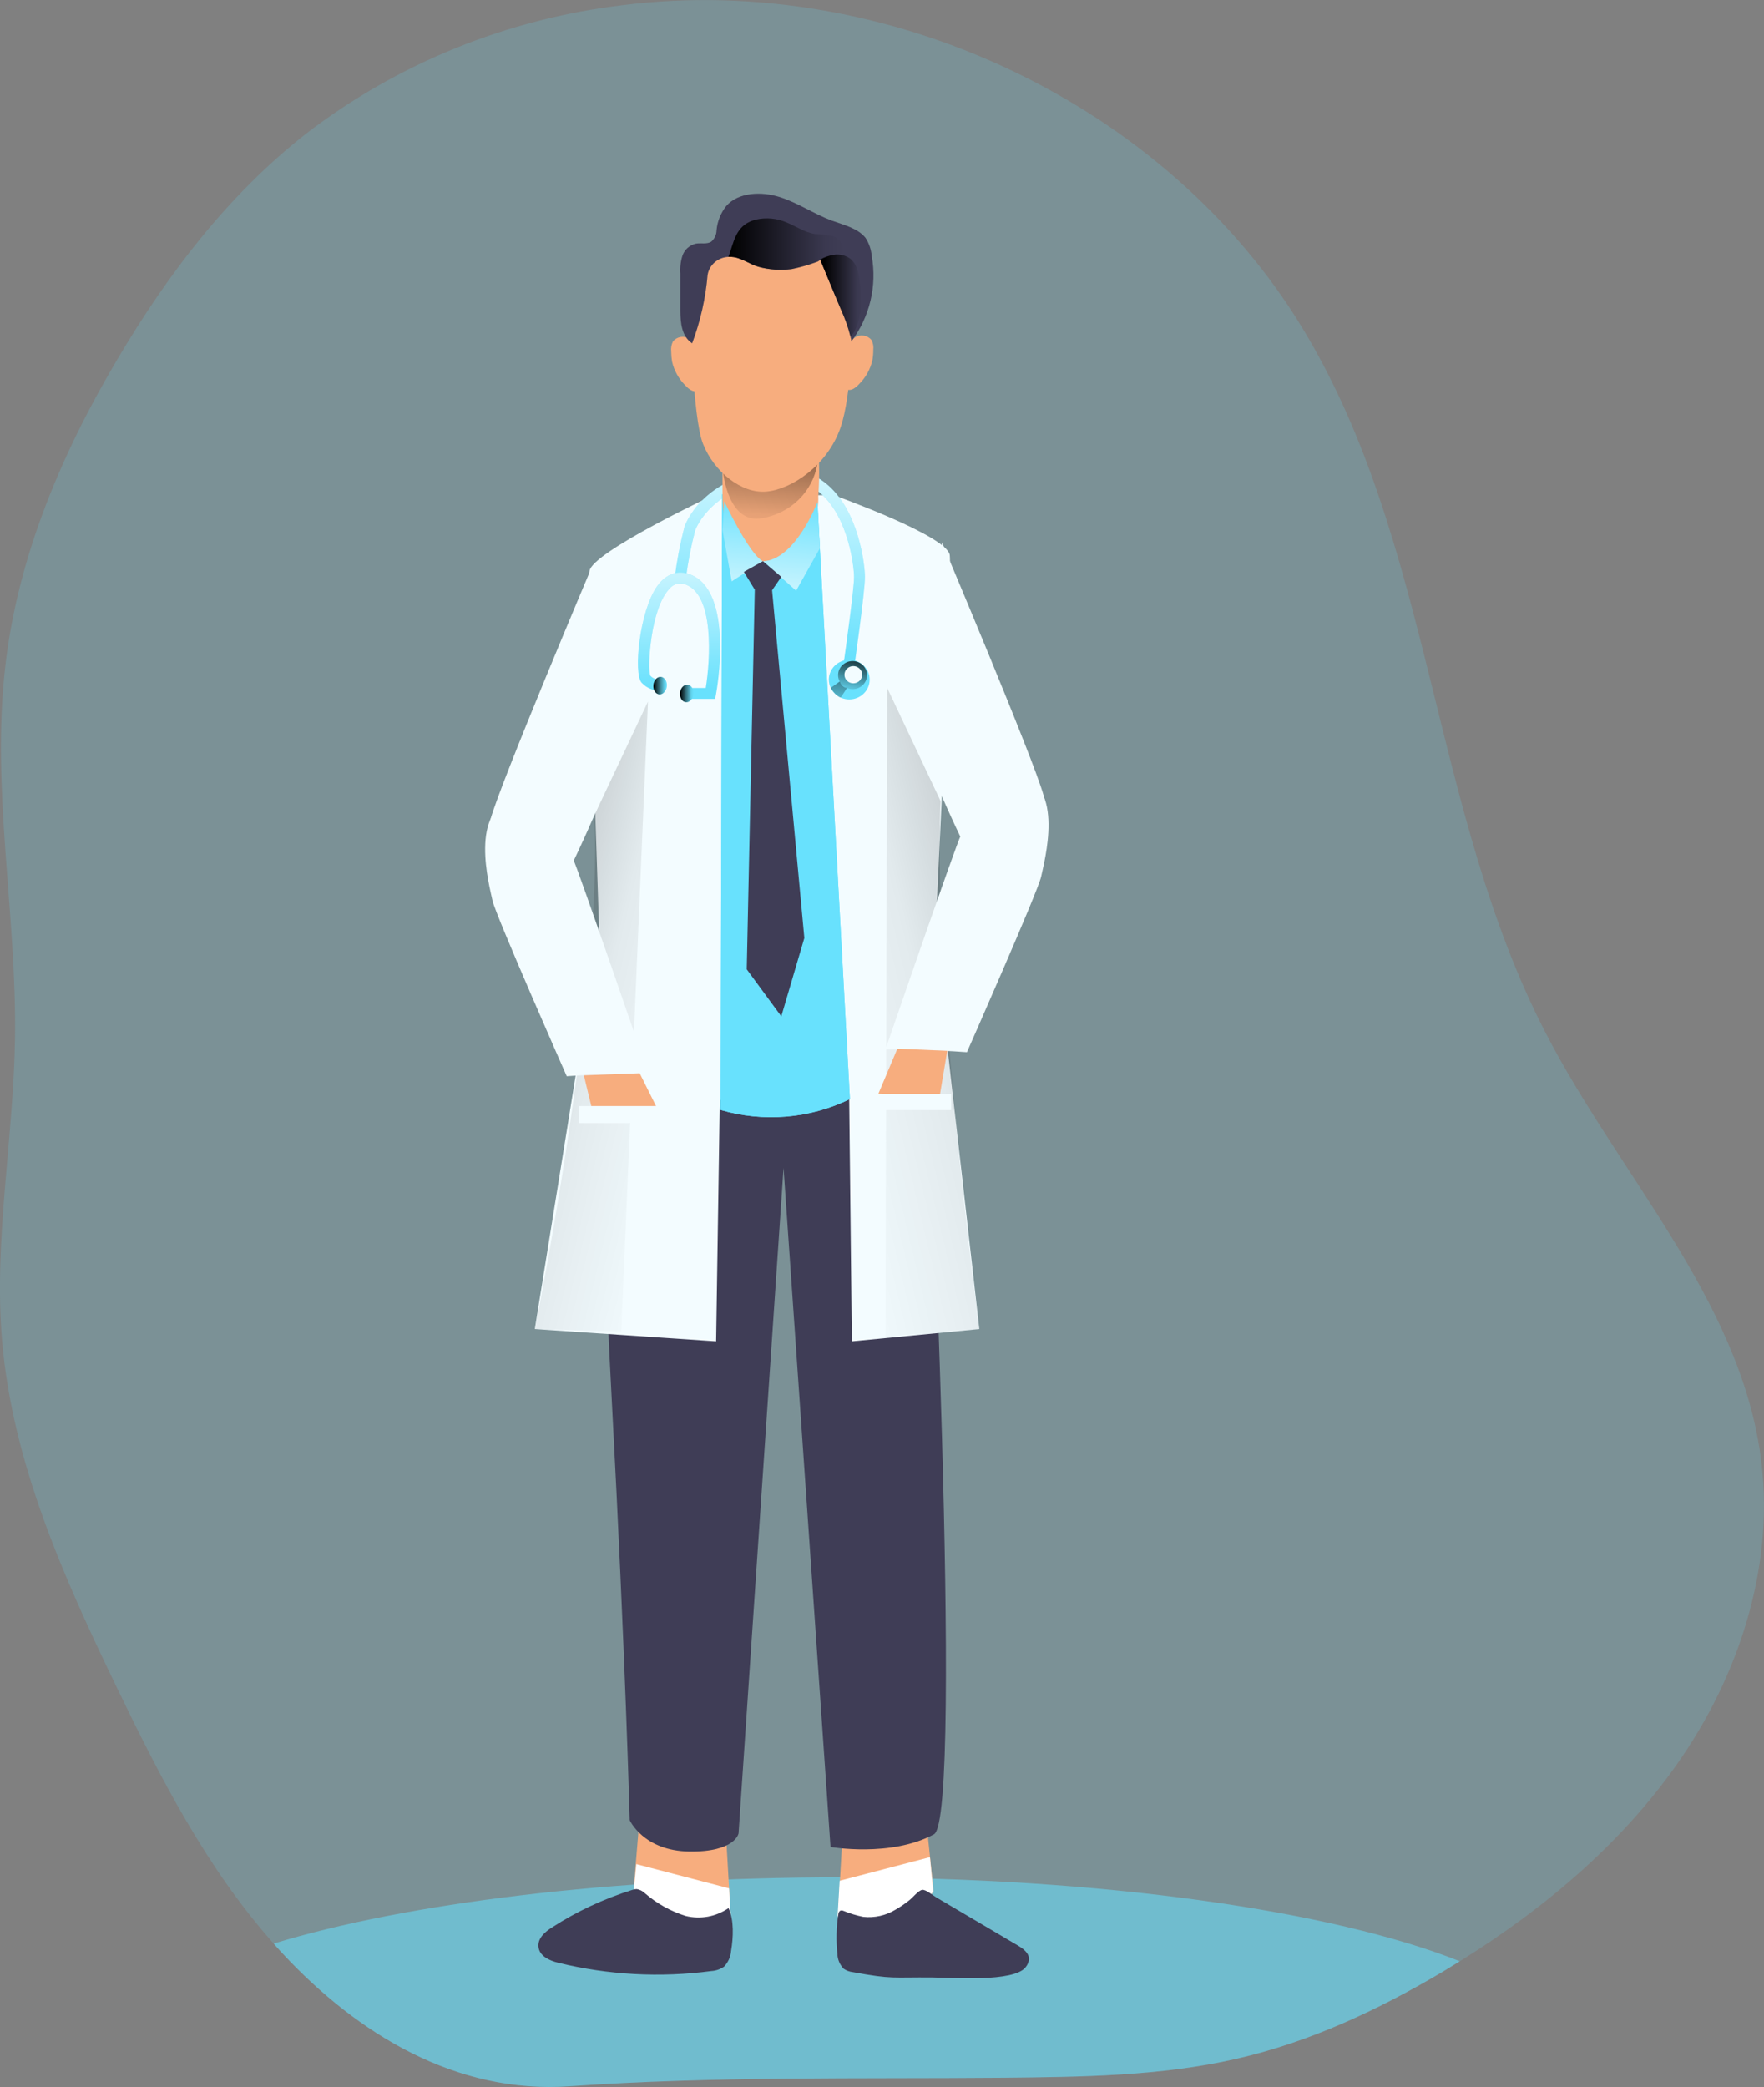 <svg width="93" height="110" viewBox="0 0 93 110" fill="none" xmlns="http://www.w3.org/2000/svg">
<rect x="0" y="0" width="93" height="110" fill="#808080" stroke="none"/>
<g clip-path="url(#clip0_116_37)">
<path opacity="0.18" d="M88.698 92.574C85.718 96.979 81.543 100.526 76.965 103.373L76.11 103.897C72.705 105.92 69.087 107.619 65.196 108.513C61.167 109.438 56.973 109.47 52.842 109.515C45.243 109.579 37.612 109.429 30.041 109.962C24.057 110.386 18.857 107.21 14.91 102.977C14.745 102.802 14.581 102.62 14.426 102.441C10.897 98.473 8.456 93.707 6.164 88.957C3.338 83.109 0.638 77.047 0.105 70.615C-0.332 65.338 0.707 60.055 0.789 54.762C0.891 48.19 -0.484 41.604 0.283 35.07C0.941 29.352 3.243 23.897 6.203 18.911C8.835 14.458 12.032 10.257 16.147 7.039C20.967 3.336 26.745 0.994 32.846 0.268C46.819 -1.478 61.541 5.513 68.686 17.324C75.514 28.596 75.442 42.715 81.471 54.408C85.313 61.858 91.635 68.399 92.809 76.651C93.599 82.18 91.865 87.897 88.698 92.574Z" fill="#68E1FD"/>
<path opacity="0.54" d="M76.962 103.373L76.107 103.897C72.706 105.92 69.087 107.619 65.196 108.512C61.167 109.438 56.973 109.47 52.842 109.515C45.244 109.579 37.613 109.429 30.041 109.962C24.058 110.386 18.857 107.21 14.91 102.977C14.746 102.802 14.581 102.62 14.427 102.441C21.41 100.315 32.218 98.949 44.359 98.949C58.17 98.949 70.275 100.72 76.962 103.373Z" fill="#68E1FD"/>
<path d="M48.891 96.532L49.22 99.686C49.22 99.686 47.977 101.512 46.352 101.63C44.727 101.748 44.174 100.992 44.174 100.992L44.441 96.353" fill="#F7AD7E"/>
<path d="M44.158 100.992L44.267 99.13L49.026 97.886L49.204 99.686C49.204 99.686 47.961 101.512 46.336 101.63C44.711 101.748 44.158 100.992 44.158 100.992Z" fill="white"/>
<path d="M33.715 95.852L33.366 100.091C33.366 100.091 34.642 101.968 36.31 102.09C37.978 102.211 38.547 101.432 38.547 101.432L38.274 96.669" fill="#F7AD7E"/>
<path d="M38.547 101.445L38.438 99.53L33.547 98.253L33.366 100.098C33.366 100.098 34.642 101.975 36.31 102.096C37.978 102.217 38.547 101.445 38.547 101.445Z" fill="white"/>
<path d="M31.813 55.458C31.813 55.458 31.521 60.074 32.251 73.756C32.981 87.438 33.198 95.935 33.198 95.935C33.198 95.935 33.919 97.557 36.346 97.589C38.773 97.621 38.938 96.631 38.938 96.631L41.309 61.555L43.786 97.349C43.786 97.349 46.964 97.905 49.236 96.685C50.848 95.817 48.878 55.417 48.878 55.417C48.878 55.417 41.089 59.57 31.813 55.458Z" fill="#3F3D56"/>
<path d="M37.682 26.064C37.682 26.064 31.228 29.09 31.08 30.093C30.932 31.095 31.814 55.468 31.814 55.468C31.814 55.468 33.906 58.104 40.323 58.104C46.901 58.104 48.589 56.282 48.875 55.432C49.161 54.583 50.217 30.281 50.072 29.256C49.928 28.232 43.974 26.106 43.974 26.106L37.682 26.064Z" fill="#F3FCFF"/>
<path d="M44.993 35.472L44.418 35.392C44.628 33.927 45.026 30.999 45.026 30.419C45.026 29.837 44.721 27.293 43.296 26.029C42.991 25.755 42.628 25.548 42.232 25.423C41.836 25.297 41.417 25.257 41.004 25.305C37.566 25.598 36.705 27.804 36.649 27.957C36.435 28.783 36.272 29.621 36.162 30.466H35.57C35.681 29.572 35.85 28.684 36.076 27.81V27.791C36.112 27.68 37.014 25.068 40.944 24.733C41.437 24.678 41.937 24.726 42.409 24.876C42.88 25.025 43.313 25.271 43.678 25.598C45.273 27.019 45.599 29.748 45.599 30.412C45.605 31.185 45.017 35.299 44.993 35.472Z" fill="#68E1FD"/>
<path d="M44.993 35.472L44.418 35.392C44.628 33.927 45.026 30.999 45.026 30.419C45.026 29.837 44.721 27.293 43.296 26.029C42.991 25.755 42.628 25.548 42.232 25.423C41.836 25.297 41.417 25.257 41.004 25.305C37.566 25.598 36.705 27.804 36.649 27.957C36.435 28.783 36.272 29.621 36.162 30.466H35.57C35.681 29.572 35.85 28.684 36.076 27.81V27.791C36.112 27.68 37.014 25.068 40.944 24.733C41.437 24.678 41.937 24.726 42.409 24.876C42.88 25.025 43.313 25.271 43.678 25.598C45.273 27.019 45.599 29.748 45.599 30.412C45.605 31.185 45.017 35.299 44.993 35.472Z" fill="url(#paint0_linear_116_37)"/>
<path d="M44.753 56.355L44.911 70.698L51.631 70.05L49.053 47.296L44.753 56.355Z" fill="#F3FCFF"/>
<path d="M38.07 26.052L37.991 58.503C40.255 59.167 42.696 58.961 44.809 57.929L43.069 26.052L40.55 26.626L38.07 26.052Z" fill="#68E1FD"/>
<path d="M38.07 26.052L37.991 58.503C40.255 59.167 42.696 58.961 44.809 57.929L43.069 26.052L40.55 26.626L38.07 26.052Z" fill="#68E1FD"/>
<path d="M38.113 22.387C38.113 22.387 38.073 24.574 38.093 26.173C38.113 27.367 38.471 29.655 40.695 29.655C42.918 29.655 43.178 26.738 43.139 26.173C43.202 25.323 43.202 24.469 43.139 23.619C42.994 22.24 38.238 21.42 38.113 22.387Z" fill="#F7AD7E"/>
<path d="M38.126 24.899C38.126 24.899 38.382 27.667 40.198 27.309C40.923 27.184 41.591 26.844 42.109 26.335C42.627 25.826 42.969 25.174 43.089 24.468C43.158 24.164 43.143 23.848 43.045 23.551C42.948 23.255 42.771 22.988 42.533 22.779L38.126 24.899Z" fill="url(#paint1_linear_116_37)"/>
<path d="M44.306 22.556C43.606 24.554 41.724 25.793 40.405 25.911C39.086 26.029 37.646 24.861 37.067 23.405C36.488 21.95 36.409 16.36 36.409 16.36C36.391 15.988 36.467 15.618 36.629 15.281C36.813 14.876 37.149 13.653 37.616 13.299C39.711 12.768 41.917 12.815 43.987 13.433C44.425 13.803 44.645 14.984 44.744 15.201C44.789 15.334 44.819 15.471 44.833 15.61C45 16.96 44.921 20.807 44.306 22.556Z" fill="#F7AD7E"/>
<path d="M36.349 17.854C36.212 17.769 36.048 17.736 35.888 17.761C35.728 17.786 35.583 17.868 35.481 17.991C35.399 18.154 35.366 18.335 35.385 18.515C35.388 18.697 35.403 18.878 35.431 19.057C35.541 19.54 35.79 19.983 36.149 20.334C36.232 20.428 36.331 20.508 36.441 20.57C36.497 20.601 36.559 20.62 36.623 20.626C36.687 20.632 36.752 20.625 36.813 20.606C36.908 20.554 36.989 20.48 37.047 20.39C37.104 20.3 37.137 20.198 37.142 20.092C37.217 19.645 37.175 19.187 37.02 18.761C36.903 18.396 36.668 18.078 36.349 17.854Z" fill="#F7AD7E"/>
<path d="M45.076 17.784C45.212 17.698 45.376 17.665 45.536 17.689C45.697 17.714 45.842 17.795 45.944 17.918C46.029 18.08 46.062 18.264 46.039 18.445C46.041 18.625 46.025 18.806 45.993 18.984C45.884 19.467 45.635 19.91 45.276 20.261C45.193 20.355 45.094 20.435 44.984 20.497C44.928 20.528 44.866 20.547 44.802 20.553C44.738 20.559 44.673 20.552 44.612 20.532C44.516 20.481 44.436 20.407 44.378 20.317C44.32 20.227 44.288 20.124 44.283 20.018C44.207 19.571 44.248 19.112 44.401 18.684C44.519 18.32 44.756 18.004 45.076 17.784Z" fill="#F7AD7E"/>
<path d="M37.974 56.355L37.754 70.698L28.195 70.05L31.863 47.296L37.974 56.355Z" fill="#F3FCFF"/>
<path d="M31.346 42.948L34.162 36.978L32.754 70.177L28.195 70.069C28.195 70.069 31.771 52.454 31.346 42.948Z" fill="url(#paint2_linear_116_37)"/>
<path d="M49.589 42.223L46.773 36.257L46.681 70.481L51.632 70.05C51.632 70.05 49.164 51.736 49.589 42.223Z" fill="url(#paint3_linear_116_37)"/>
<path d="M31.215 29.85C31.215 29.85 26.406 41.208 25.86 43.181C25.314 45.154 27.011 51.107 27.679 50.086C29.728 46.944 31.731 42.038 31.731 42.038L31.215 29.85Z" fill="#F3FCFF"/>
<path d="M49.661 28.583C49.661 28.583 54.467 39.944 55.016 41.914C55.565 43.883 53.861 49.84 53.197 48.818C51.144 45.677 49.145 40.771 49.145 40.771L49.661 28.583Z" fill="#F3FCFF"/>
<path d="M50.645 44.062C50.51 44.196 46.681 55.314 46.681 55.314C46.681 55.314 49.155 55.314 50.977 55.458C50.977 55.458 54.736 46.957 54.891 46.201C55.046 45.444 56.187 41.329 53.645 40.835C51.102 40.34 50.645 44.062 50.645 44.062Z" fill="#F3FCFF"/>
<path d="M30.231 45.329C30.363 45.463 34.178 56.582 34.178 56.582C34.178 56.582 31.702 56.582 29.879 56.725C29.879 56.725 26.123 48.225 25.965 47.468C25.807 46.712 24.673 42.597 27.212 42.102C29.751 41.607 30.231 45.329 30.231 45.329Z" fill="#F3FCFF"/>
<path d="M44.885 17.994C44.885 17.905 44.852 17.816 44.833 17.726C44.713 17.248 44.549 16.781 44.342 16.331C44.014 15.568 43.708 14.809 43.392 14.046C43.343 13.924 43.29 13.806 43.24 13.685V13.663C43.243 13.668 43.245 13.673 43.245 13.679C43.245 13.684 43.243 13.69 43.24 13.694C43.189 13.747 43.124 13.787 43.053 13.809C42.625 13.966 42.185 14.091 41.737 14.183C41.152 14.259 40.556 14.218 39.987 14.062C39.497 13.924 39.001 13.519 38.481 13.541H38.402C38.136 13.553 37.883 13.652 37.684 13.823C37.485 13.994 37.352 14.226 37.307 14.48C37.203 15.715 36.928 16.932 36.491 18.097C35.932 17.73 35.873 17.002 35.869 16.373C35.866 15.744 35.869 15.07 35.869 14.416C35.846 14.1 35.882 13.783 35.978 13.481C36.03 13.324 36.122 13.183 36.247 13.071C36.371 12.959 36.523 12.88 36.688 12.842C36.958 12.797 37.267 12.884 37.498 12.74C37.584 12.664 37.654 12.57 37.702 12.467C37.75 12.363 37.776 12.251 37.777 12.137C37.819 11.673 37.996 11.23 38.287 10.86C38.925 10.129 40.142 10.081 41.106 10.387C42.07 10.694 42.902 11.272 43.846 11.626C44.504 11.865 45.221 12.028 45.632 12.539C45.818 12.827 45.93 13.154 45.958 13.493C46.099 14.275 46.076 15.076 45.892 15.85C45.708 16.623 45.366 17.352 44.885 17.994Z" fill="#3F3D56"/>
<path d="M45.092 17.381C45.032 17.513 44.943 17.631 44.832 17.726C44.712 17.248 44.548 16.781 44.342 16.331C43.976 15.45 43.609 14.568 43.24 13.685C43.455 13.56 43.691 13.475 43.938 13.433C44.101 13.404 44.269 13.41 44.429 13.45C44.59 13.49 44.74 13.564 44.868 13.666C45.057 13.852 45.186 14.087 45.24 14.342C45.337 14.761 45.382 15.19 45.375 15.619C45.437 16.221 45.34 16.827 45.092 17.381Z" fill="url(#paint4_linear_116_37)"/>
<path d="M44.556 13.305C44.127 13.485 43.733 13.735 43.392 14.046C43.342 13.924 43.29 13.806 43.24 13.685V13.663C43.243 13.668 43.245 13.673 43.245 13.679C43.245 13.684 43.243 13.69 43.24 13.694C43.189 13.747 43.124 13.787 43.053 13.809C42.624 13.966 42.185 14.091 41.737 14.183C41.151 14.259 40.556 14.218 39.987 14.062C39.497 13.924 39.001 13.519 38.481 13.541H38.402C38.428 13.465 38.461 13.382 38.491 13.292C38.741 12.507 38.905 11.827 39.833 11.581C40.382 11.451 40.961 11.502 41.477 11.728C41.974 11.932 42.431 12.252 42.964 12.335C43.285 12.344 43.604 12.382 43.918 12.45C44.094 12.522 44.247 12.64 44.36 12.791C44.472 12.942 44.54 13.12 44.556 13.305Z" fill="url(#paint5_linear_116_37)"/>
<path d="M30.781 56.678L31.225 58.51L34.613 58.35L33.725 56.569L30.781 56.678Z" fill="#F7AD7E"/>
<path d="M47.309 55.276L46.309 57.648L49.532 57.83L49.94 55.385L47.309 55.276Z" fill="#F7AD7E"/>
<path d="M35.754 58.296H30.531V59.196H35.754V58.296Z" fill="#F3FCFF"/>
<path d="M50.148 57.664H45.346V58.51H50.148V57.664Z" fill="#F3FCFF"/>
<path d="M37.705 36.835H36.274V36.26H37.208C37.451 34.737 37.655 31.386 36.162 30.811C36.014 30.747 35.848 30.733 35.691 30.772C35.534 30.811 35.395 30.9 35.297 31.025C34.29 32.069 34.126 35.219 34.284 35.615C34.358 35.69 34.447 35.748 34.547 35.786C34.646 35.823 34.753 35.839 34.859 35.832L34.948 36.401C34.741 36.422 34.532 36.396 34.337 36.324C34.143 36.252 33.969 36.136 33.83 35.986C33.379 35.504 33.715 32.203 34.649 30.894C35.112 30.256 35.728 30.026 36.382 30.278C38.727 31.181 37.79 36.378 37.747 36.599L37.705 36.835Z" fill="#68E1FD"/>
<path d="M37.705 36.835H36.274V36.26H37.208C37.451 34.737 37.655 31.386 36.162 30.811C36.014 30.747 35.848 30.733 35.691 30.772C35.534 30.811 35.395 30.9 35.297 31.025C34.29 32.069 34.126 35.219 34.284 35.615C34.358 35.69 34.447 35.748 34.547 35.786C34.646 35.823 34.753 35.839 34.859 35.832L34.948 36.401C34.741 36.422 34.532 36.396 34.337 36.324C34.143 36.252 33.969 36.136 33.83 35.986C33.379 35.504 33.715 32.203 34.649 30.894C35.112 30.256 35.728 30.026 36.382 30.278C38.727 31.181 37.79 36.378 37.747 36.599L37.705 36.835Z" fill="url(#paint6_linear_116_37)"/>
<path d="M35.156 36.17C35.181 35.915 35.043 35.694 34.847 35.676C34.652 35.658 34.474 35.849 34.448 36.104C34.423 36.358 34.561 36.579 34.756 36.598C34.952 36.616 35.13 36.424 35.156 36.17Z" fill="#68E1FD"/>
<path d="M36.561 36.582C36.586 36.328 36.448 36.107 36.253 36.089C36.057 36.071 35.879 36.262 35.854 36.517C35.828 36.771 35.966 36.992 36.162 37.01C36.357 37.028 36.536 36.837 36.561 36.582Z" fill="#68E1FD"/>
<path d="M35.156 36.17C35.181 35.915 35.043 35.694 34.847 35.676C34.652 35.658 34.474 35.849 34.448 36.104C34.423 36.358 34.561 36.579 34.756 36.598C34.952 36.616 35.13 36.424 35.156 36.17Z" fill="url(#paint7_linear_116_37)"/>
<path d="M36.561 36.582C36.586 36.328 36.448 36.107 36.253 36.089C36.057 36.071 35.879 36.262 35.854 36.517C35.828 36.771 35.966 36.992 36.162 37.01C36.357 37.028 36.536 36.837 36.561 36.582Z" fill="url(#paint8_linear_116_37)"/>
<path d="M44.773 36.864C45.367 36.864 45.849 36.396 45.849 35.82C45.849 35.243 45.367 34.776 44.773 34.776C44.179 34.776 43.698 35.243 43.698 35.82C43.698 36.396 44.179 36.864 44.773 36.864Z" fill="#68E1FD"/>
<path d="M44.948 36.324C45.369 36.324 45.711 35.992 45.711 35.584C45.711 35.174 45.369 34.843 44.948 34.843C44.526 34.843 44.185 35.174 44.185 35.584C44.185 35.992 44.526 36.324 44.948 36.324Z" fill="url(#paint9_linear_116_37)"/>
<path d="M44.987 36.014C45.245 36.014 45.454 35.812 45.454 35.561C45.454 35.311 45.245 35.108 44.987 35.108C44.729 35.108 44.52 35.311 44.52 35.561C44.52 35.812 44.729 36.014 44.987 36.014Z" fill="#F3FCFF"/>
<path d="M44.27 35.919L43.796 36.257C43.796 36.257 44.059 36.701 44.326 36.768L44.655 36.257C44.655 36.257 44.418 36.257 44.27 35.919Z" fill="url(#paint10_linear_116_37)"/>
<path d="M53.684 102.556C53.953 102.715 54.266 102.948 54.246 103.284C54.229 103.43 54.17 103.568 54.075 103.683C53.467 104.49 50.128 104.238 49.174 104.228C47.007 104.206 47.095 104.337 44.957 103.944C44.784 103.926 44.619 103.864 44.477 103.766C44.27 103.55 44.153 103.268 44.148 102.974C44.072 102.284 44.089 101.588 44.197 100.902C44.198 100.867 44.207 100.832 44.222 100.799C44.237 100.767 44.259 100.738 44.286 100.714C44.314 100.701 44.343 100.695 44.373 100.695C44.404 100.695 44.433 100.701 44.461 100.714C44.8 100.854 45.152 100.96 45.513 101.033C46.105 101.096 46.702 100.963 47.207 100.656C47.468 100.507 47.717 100.337 47.95 100.149C48.112 100.024 48.428 99.629 48.625 99.609C48.822 99.59 49.191 99.909 49.378 100.018L50.269 100.542L53.684 102.556Z" fill="#3F3D56"/>
<path d="M36.149 100.985C35.353 100.736 34.62 100.327 33.998 99.785C33.881 99.671 33.73 99.595 33.567 99.568C33.486 99.569 33.406 99.584 33.33 99.613C31.829 100.081 30.402 100.749 29.09 101.598C28.742 101.818 28.357 102.144 28.386 102.585C28.419 103.095 28.965 103.338 29.422 103.45C32.065 104.098 34.811 104.247 37.511 103.887C37.748 103.873 37.975 103.794 38.169 103.66C38.388 103.431 38.521 103.136 38.544 102.824C38.659 102.144 38.708 101.196 38.409 100.57C38.086 100.795 37.716 100.948 37.326 101.02C36.936 101.091 36.534 101.08 36.149 100.985Z" fill="#3F3D56"/>
<path d="M38.185 26.428C38.185 26.428 39.5 29.228 40.221 29.582L38.576 30.642L38.089 27.932L38.185 26.428Z" fill="#68E1FD"/>
<path d="M43.102 26.457C43.102 26.457 41.931 29.521 40.23 29.582L41.971 31.134L43.224 28.899L43.102 26.457Z" fill="#68E1FD"/>
<path d="M38.185 26.428C38.185 26.428 39.5 29.228 40.221 29.582L38.576 30.642L38.089 27.932L38.185 26.428Z" fill="url(#paint11_linear_116_37)"/>
<path d="M43.102 26.457C43.102 26.457 41.931 29.521 40.23 29.582L41.971 31.134L43.224 28.899L43.102 26.457Z" fill="url(#paint12_linear_116_37)"/>
<path d="M39.218 30.141L39.793 31.082L39.369 51.091L41.191 53.568L42.405 49.441L40.705 31.111L41.191 30.406L40.221 29.579L39.218 30.141Z" fill="#3F3D56"/>
</g>
<defs>
<linearGradient id="paint0_linear_116_37" x1="40.155" y1="34.319" x2="41.621" y2="20.756" gradientUnits="userSpaceOnUse">
<stop offset="0.02" stop-color="white" stop-opacity="0"/>
<stop offset="0.39" stop-color="white" stop-opacity="0.39"/>
<stop offset="1" stop-color="white"/>
</linearGradient>
<linearGradient id="paint1_linear_116_37" x1="41.135" y1="18.61" x2="40.298" y2="28.897" gradientUnits="userSpaceOnUse">
<stop offset="0.01"/>
<stop offset="0.83" stop-opacity="0.07"/>
<stop offset="1" stop-opacity="0"/>
</linearGradient>
<linearGradient id="paint2_linear_116_37" x1="1.75" y1="46.903" x2="37.641" y2="55.464" gradientUnits="userSpaceOnUse">
<stop offset="0.01"/>
<stop offset="0.83" stop-opacity="0.07"/>
<stop offset="1" stop-opacity="0"/>
</linearGradient>
<linearGradient id="paint3_linear_116_37" x1="85.261" y1="45.055" x2="41.421" y2="55.511" gradientUnits="userSpaceOnUse">
<stop offset="0.01"/>
<stop offset="0.83" stop-opacity="0.07"/>
<stop offset="1" stop-opacity="0"/>
</linearGradient>
<linearGradient id="paint4_linear_116_37" x1="43.438" y1="15.572" x2="45.576" y2="15.572" gradientUnits="userSpaceOnUse">
<stop offset="0.01"/>
<stop offset="0.83" stop-opacity="0.07"/>
<stop offset="1" stop-opacity="0"/>
</linearGradient>
<linearGradient id="paint5_linear_116_37" x1="38.376" y1="12.868" x2="44.556" y2="12.868" gradientUnits="userSpaceOnUse">
<stop offset="0.01"/>
<stop offset="0.83" stop-opacity="0.07"/>
<stop offset="1" stop-opacity="0"/>
</linearGradient>
<linearGradient id="paint6_linear_116_37" x1="35.823" y1="36.506" x2="35.718" y2="26.406" gradientUnits="userSpaceOnUse">
<stop offset="0.02" stop-color="white" stop-opacity="0"/>
<stop offset="0.39" stop-color="white" stop-opacity="0.39"/>
<stop offset="1" stop-color="white"/>
</linearGradient>
<linearGradient id="paint7_linear_116_37" x1="34.446" y1="36.135" x2="35.16" y2="36.135" gradientUnits="userSpaceOnUse">
<stop offset="0.01"/>
<stop offset="0.83" stop-opacity="0.07"/>
<stop offset="1" stop-opacity="0"/>
</linearGradient>
<linearGradient id="paint8_linear_116_37" x1="35.853" y1="36.547" x2="36.567" y2="36.547" gradientUnits="userSpaceOnUse">
<stop offset="0.01"/>
<stop offset="0.83" stop-opacity="0.07"/>
<stop offset="1" stop-opacity="0"/>
</linearGradient>
<linearGradient id="paint9_linear_116_37" x1="45.247" y1="34.163" x2="44.704" y2="36.886" gradientUnits="userSpaceOnUse">
<stop offset="0.01"/>
<stop offset="0.83" stop-opacity="0.07"/>
<stop offset="1" stop-opacity="0"/>
</linearGradient>
<linearGradient id="paint10_linear_116_37" x1="44.484" y1="33.413" x2="44.09" y2="38.053" gradientUnits="userSpaceOnUse">
<stop offset="0.01"/>
<stop offset="0.83" stop-opacity="0.07"/>
<stop offset="1" stop-opacity="0"/>
</linearGradient>
<linearGradient id="paint11_linear_116_37" x1="39.398" y1="25.87" x2="38.714" y2="33.771" gradientUnits="userSpaceOnUse">
<stop offset="0.02" stop-color="white" stop-opacity="0"/>
<stop offset="0.39" stop-color="white" stop-opacity="0.39"/>
<stop offset="1" stop-color="white"/>
</linearGradient>
<linearGradient id="paint12_linear_116_37" x1="42.007" y1="26.096" x2="41.322" y2="33.997" gradientUnits="userSpaceOnUse">
<stop offset="0.02" stop-color="white" stop-opacity="0"/>
<stop offset="0.39" stop-color="white" stop-opacity="0.39"/>
<stop offset="1" stop-color="white"/>
</linearGradient>
<clipPath id="clip0_116_37">
<rect width="93" height="110" fill="white"/>
</clipPath>
</defs>
</svg>
